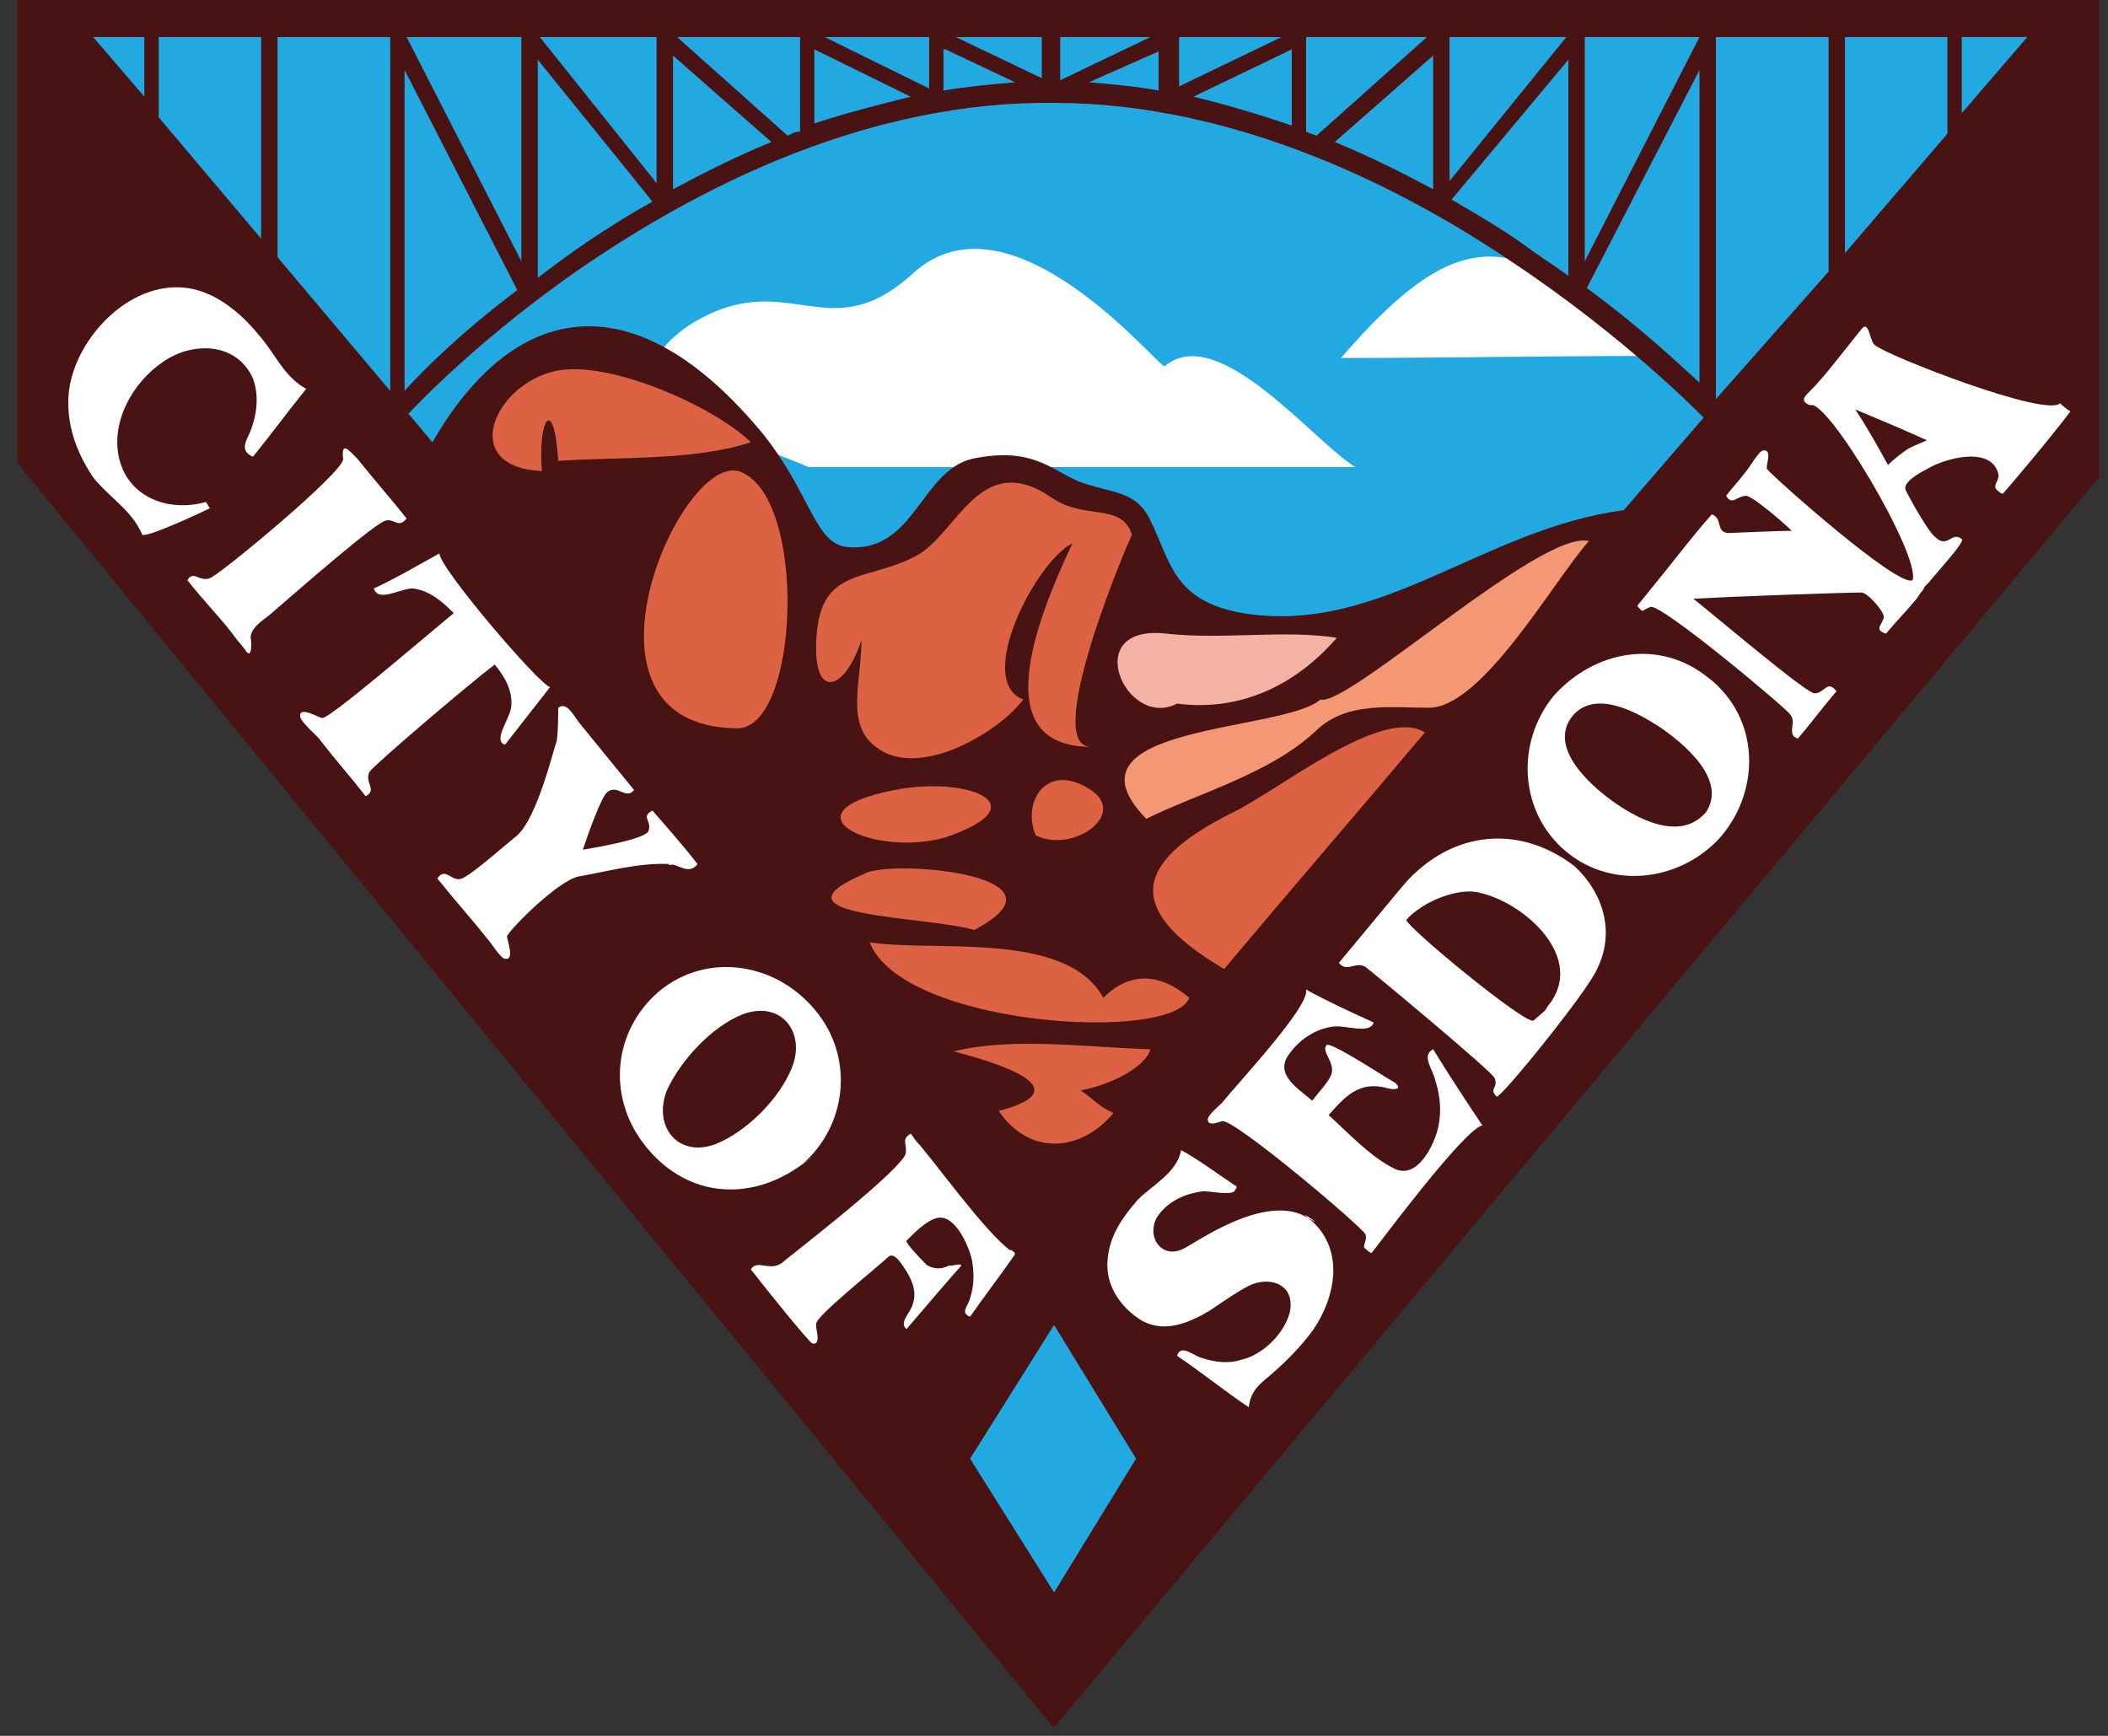 <svg width="102" height="84" viewBox="0 0 102 84" fill="none" xmlns="http://www.w3.org/2000/svg">
<rect x="0" y="0" width="102" height="84" fill="#333333" stroke="none"/>
<path d="M1.83 0.697L51.004 58.84L99.882 1.095L1.83 0.697Z" fill="#23A9E1"/>
<path d="M79.954 17.224C74.898 17.224 69.941 17.323 64.884 17.323C70.833 10.454 73.51 11.151 79.954 17.224Z" fill="white"/>
<path d="M39.107 22.6C47.931 22.6 56.755 22.6 65.578 22.6C63.595 21.405 58.936 15.531 56.358 17.721C56.16 17.921 48.922 8.861 44.163 13.241C39.999 17.025 38.116 12.744 33.357 15.73C28.102 19.314 36.529 21.405 39.107 22.6Z" fill="white"/>
<path d="M51.302 0H0.838V22.401L51.004 83.63L51.302 83.231L101.567 23.098V0H51.302ZM13.429 1.792H18.882V18.916L13.429 12.445V1.792ZM12.636 11.549L7.679 5.675V1.792H12.636V11.549ZM31.771 8.861L26.119 1.792H31.771V8.861ZM25.227 12.644L19.675 1.792H25.227V12.644ZM19.576 3.385L25.029 14.038C22.253 16.129 20.369 18.02 19.576 18.916V3.385V3.385ZM26.02 2.887L31.572 9.757C30.482 10.354 29.391 11.051 28.499 11.648C27.607 12.246 26.814 12.843 26.02 13.441V2.887ZM32.564 2.688L37.323 6.87C35.637 7.566 34.051 8.363 32.564 9.159V2.688ZM38.116 6.571L32.762 1.792H38.711V6.372C38.413 6.372 38.314 6.471 38.116 6.571ZM57.052 1.792H62.009L57.052 4.181V1.792ZM51.302 1.792H55.664L51.302 3.883V1.792ZM50.409 3.783L46.245 1.792H50.409V3.783ZM44.957 4.281L39.9 1.792H44.957V4.281ZM39.405 2.389L44.064 4.679C42.478 5.078 40.892 5.476 39.405 5.974V2.389ZM45.75 2.389L49.121 3.982C47.931 4.082 46.84 4.181 45.651 4.381V2.389H45.75ZM56.061 2.489V4.381C54.97 4.181 53.879 4.082 52.69 3.982L56.061 2.489ZM62.505 2.389V6.073C61.018 5.575 59.431 5.078 57.746 4.679L62.505 2.389ZM63.199 1.792H69.048L63.694 6.571C63.496 6.471 63.397 6.471 63.199 6.372V1.792ZM76.682 1.792H82.234L76.682 12.644V1.792ZM70.139 1.792H75.79L70.139 8.761V1.792ZM69.346 2.688V9.159C67.859 8.363 66.272 7.566 64.587 6.87L69.346 2.688ZM75.889 2.887V13.341C75.195 12.843 74.402 12.345 73.609 11.748C72.617 11.051 71.428 10.354 70.238 9.657L75.889 2.887ZM82.234 3.385V18.518C81.144 17.522 79.359 15.83 76.781 13.938L82.234 3.385ZM83.027 19.314V1.792H88.48V13.142L83.027 19.314C83.027 19.414 83.126 19.414 83.027 19.314ZM89.273 1.792H94.23V6.471L89.273 12.246V1.792ZM6.985 1.792V4.679L4.506 1.792H6.985V1.792ZM19.675 19.912L19.774 20.011C19.774 20.011 23.343 16.129 28.895 12.445C34.15 8.96 42.081 4.878 51.004 4.978C59.828 4.978 67.958 9.159 73.113 12.644C78.665 16.328 82.333 20.111 82.433 20.21L78.566 24.691C71.725 25.587 66.768 30.764 60.125 29.669C56.755 29.071 56.655 27.18 55.664 25.189C54.97 23.695 53.78 23.894 52.194 23.297C50.806 22.7 49.914 21.604 47.039 22.202C44.56 22.799 44.263 26.682 41.09 26.483C39.405 26.383 39.306 23.994 36.926 21.007C30.68 13.441 24.831 14.536 20.865 21.505L50.905 57.247L19.675 19.912ZM94.924 5.476V1.792H98.097L94.924 5.476Z" fill="#491213"/>
<path d="M46.939 70.588L51.004 64.116L54.97 70.588L51.004 77.059L46.939 70.588Z" fill="#23A9E1"/>
<path d="M23.938 32.158C24.434 32.755 24.831 33.452 24.732 34.248C24.632 34.846 23.839 35.841 24.434 36.04C25.128 35.144 25.921 34.149 26.615 33.253C26.02 33.054 21.262 27.478 21.262 26.781C20.171 27.379 19.18 27.976 18.089 28.474C18.287 29.171 19.378 28.474 19.973 28.474C20.766 28.573 21.361 29.071 21.956 29.669C20.27 31.062 16.106 34.647 15.61 34.746C15.412 34.746 14.52 34.149 14.52 34.647C14.52 34.945 15.412 35.642 15.511 35.841C16.205 36.737 16.998 37.633 17.692 38.529C18.287 38.231 17.593 37.833 17.891 37.335C18.188 36.937 22.749 33.054 23.938 32.158Z" fill="white"/>
<path d="M18.684 25.189C19.08 25.089 19.279 25.587 19.675 25.089C18.882 24.093 18.089 23.197 17.296 22.202C16.899 21.803 16.503 21.306 16.602 22.202C16.701 22.799 10.554 27.877 10.158 27.976C9.662 28.175 9.364 27.578 9.067 28.076C9.761 28.972 10.554 29.768 11.248 30.664C11.446 30.963 11.744 31.262 11.942 31.56C12.239 31.859 12.14 30.863 12.14 30.963C12.041 30.465 12.636 30.067 13.033 29.768C14.52 28.474 18.287 25.189 18.684 25.189Z" fill="white"/>
<path d="M9.959 24.293C8.175 24.79 6.291 24.093 5.795 22.301C5.3 20.509 6.39 18.518 7.877 17.522C9.265 16.527 11.446 16.527 12.24 18.319C12.537 19.115 12.438 20.011 12.14 20.808C11.942 21.306 11.546 21.803 12.24 22.102C13.132 21.007 13.925 19.912 14.817 18.817C13.727 18.219 13.33 17.124 12.537 16.228C11.645 15.133 10.455 14.137 9.067 13.938C6.192 13.54 3.515 16.527 3.317 19.115C3.218 20.609 3.713 21.903 4.506 23.098C5.3 24.093 6.39 24.691 6.886 25.885C7.183 25.985 9.563 24.89 10.158 24.591C10.058 24.492 10.058 24.392 9.959 24.293C9.959 24.293 9.265 24.492 9.959 24.293Z" fill="white"/>
<path d="M48.922 60.532C47.733 59.736 44.957 55.853 44.362 55.255C44.263 55.156 44.163 54.957 44.064 54.857C44.064 54.857 43.767 55.056 43.866 55.056C43.668 55.156 43.965 55.654 43.767 55.952C42.974 57.147 38.017 60.93 37.818 61.129C37.224 61.528 36.629 60.93 36.331 61.428C37.025 62.324 39.107 64.913 39.306 65.012C39.801 65.112 39.405 64.216 39.504 64.017C39.603 63.618 42.081 61.627 42.974 60.831C43.271 60.532 43.668 61.229 43.866 61.528C44.163 62.025 44.362 62.523 44.163 63.121C44.064 63.519 43.469 64.017 43.866 64.315C44.461 63.618 46.245 61.528 46.444 61.328C46.741 61.03 45.849 61.328 45.948 61.229C45.551 61.428 45.254 61.428 44.857 61.229C44.758 61.129 43.767 60.134 43.866 60.034C44.263 59.636 44.857 59.039 45.353 58.939C46.245 58.74 46.939 60.432 47.039 61.03C47.138 61.627 47.138 62.224 46.939 62.822C46.84 63.22 46.444 63.519 46.939 63.718C47.633 62.722 48.327 61.826 49.021 60.831C49.22 60.632 49.021 60.532 48.922 60.532C49.121 60.532 48.823 60.432 48.922 60.532Z" fill="white"/>
<path d="M38.81 56.35C40.991 54.459 41.288 51.273 39.603 49.083C37.719 46.594 34.249 45.996 31.87 47.988C29.689 49.879 29.391 52.965 31.077 55.255C33.059 57.944 36.232 58.242 38.81 56.35C38.711 56.45 39.999 55.455 38.81 56.35ZM38.314 51.671C37.719 53.165 36.133 54.758 34.646 55.355C32.861 56.052 31.572 54.559 32.266 52.766C32.96 51.273 34.447 49.68 35.935 49.083C37.818 48.386 39.008 49.979 38.314 51.671C38.413 51.472 37.917 52.567 38.314 51.671Z" fill="white"/>
<path d="M32.465 41.815C32.96 41.914 33.357 42.313 33.754 41.815C33.059 40.919 32.266 40.023 31.572 39.226C30.977 39.525 31.572 39.724 31.374 40.222C31.176 40.62 28.796 41.018 28.201 41.118C28.4 40.521 29.094 38.529 29.391 38.33C29.887 37.932 30.284 38.728 30.68 38.231C29.788 37.136 28.895 36.04 28.003 34.945C27.706 34.547 27.408 33.95 27.012 34.248C27.012 34.248 27.012 35.742 26.913 35.941C26.814 36.14 26.02 39.525 25.029 40.421C24.533 40.819 22.848 42.313 22.352 42.512C21.856 42.711 21.559 41.914 21.162 42.512C21.956 43.507 22.848 44.503 23.641 45.499C23.74 45.598 24.236 46.395 24.434 46.395C24.93 46.494 24.533 45.499 24.533 45.3C24.732 44.901 27.012 42.611 28.003 42.412C29.193 42.213 30.977 41.715 32.465 41.815C32.068 41.815 32.762 41.914 32.465 41.815Z" fill="white"/>
<path d="M26.219 22.799C22.253 22.6 23.839 18.817 26.615 18.02C29.193 17.224 34.646 19.713 36.331 21.405C33.555 22.301 29.986 22.102 27.012 22.301C26.814 19.115 26.02 20.21 26.219 22.799Z" fill="#DC6243"/>
<path d="M35.637 35.244C27.111 35.144 32.861 22.003 35.736 22.799C39.107 23.894 38.711 35.343 35.637 35.244Z" fill="#DC6243"/>
<path d="M41.685 30.963C40.892 33.452 39.306 33.95 39.504 30.863C39.702 27.379 41.982 28.175 44.362 26.881C46.345 25.786 47.435 21.704 50.905 24.093C52.491 25.189 54.276 24.293 54.772 25.885C54.772 25.786 50.31 36.14 52.789 36.14C47.832 36.14 50.013 30.266 51.897 26.284C50.112 27.18 47.138 32.954 49.517 33.85C48.228 35.543 44.362 37.733 42.379 36.14C40.892 35.045 41.685 32.954 41.685 30.963Z" fill="#DC6243"/>
<path d="M45.75 40.521C42.28 41.516 37.719 39.326 43.271 38.231C46.741 37.534 50.409 38.928 45.75 40.521C45.651 40.521 45.849 40.521 45.75 40.521Z" fill="#DC6243"/>
<path d="M50.112 40.421C49.418 38.728 50.707 36.837 52.789 38.231C54.573 39.425 51.897 41.317 50.112 40.421Z" fill="#DC6243"/>
<path d="M47.138 45.001C44.758 44.304 36.728 44.403 41.982 42.213C43.668 41.616 52.095 42.412 47.138 45.001Z" fill="#DC6243"/>
<path d="M57.548 48.286C56.16 47.092 54.672 46.992 53.384 48.286C51.599 45.001 45.155 46.096 42.081 45.598C43.668 49.68 56.755 50.477 57.548 48.286Z" fill="#DC6243"/>
<path d="M55.664 50.775C52.491 50.676 49.021 50.178 46.146 50.875C48.03 51.373 52.491 52.667 48.327 53.762C49.815 55.952 52.293 55.753 53.879 53.861C53.185 53.563 52.888 53.165 52.293 52.766C53.879 52.468 55.466 51.572 55.664 50.775Z" fill="#DC6243"/>
<path d="M59.233 46.892C53.979 43.806 55.267 41.516 59.63 39.326C61.91 38.231 66.867 34.149 68.949 35.443C65.677 39.326 62.406 43.109 59.233 46.892Z" fill="#DC6243"/>
<path d="M55.466 39.625C51.004 35.045 62.108 35.443 63.893 33.85C65.182 34.248 74.6 25.587 76.88 26.184C75.195 28.076 71.725 34.248 69.147 34.248C67.165 34.248 65.182 33.95 63.694 35.343C61.513 37.434 57.845 38.43 55.466 39.625Z" fill="#F49774"/>
<path d="M56.953 34.049C54.474 35.343 52.194 30.166 56.457 30.664C59.233 30.963 62.108 30.465 64.686 30.863C62.703 33.153 60.026 34.447 56.953 34.049Z" fill="#F4B1A4"/>
<path d="M69.445 52.269C69.643 52.866 69.742 53.563 69.643 54.26C69.544 55.156 68.652 57.147 67.462 56.55C66.272 55.952 65.281 54.857 64.289 53.961C65.082 53.065 65.776 52.269 67.165 52.667C67.561 52.766 67.859 52.667 67.462 52.368C67.065 52.169 64.388 50.377 64.19 50.576C63.893 50.875 64.686 51.472 64.388 52.069C64.19 52.468 63.794 52.866 63.496 53.264C62.802 52.667 61.612 51.97 62.406 50.974C62.901 50.277 63.694 49.78 64.488 49.68C65.082 49.581 66.272 50.078 66.471 49.481C65.38 48.983 64.289 48.485 63.199 47.888C63.397 48.684 59.927 52.368 59.134 53.364C59.035 53.463 58.44 53.961 58.44 54.16C58.44 54.559 59.035 54.26 59.134 54.26C59.63 54.061 65.876 59.337 66.074 59.736C66.173 60.034 65.876 60.333 66.074 60.432C66.074 60.432 66.272 60.632 66.371 60.632C66.768 60.134 70.833 54.658 71.725 54.459C70.932 53.264 70.139 52.069 69.346 50.775C68.751 51.074 69.346 51.771 69.445 52.269Z" fill="white"/>
<path d="M63.298 58.939C61.216 57.645 57.746 60.233 57.25 60.432C56.259 60.93 55.466 59.935 55.961 58.939C56.457 58.143 57.349 57.744 58.242 57.645C58.539 57.645 59.531 57.844 59.729 57.645C59.828 57.446 59.927 57.446 59.729 57.346C58.837 56.749 58.043 56.151 57.151 55.654C56.953 56.749 55.763 57.346 55.069 58.043C54.276 58.939 53.582 59.935 53.582 61.229C53.582 62.324 54.276 63.32 55.267 63.917C56.358 64.514 57.548 64.017 58.539 63.419C59.134 63.021 59.828 62.523 60.423 62.224C61.414 61.727 62.703 62.125 62.406 63.519C62.108 64.614 61.018 65.609 60.026 65.809C59.431 66.008 58.737 65.908 58.143 65.709C57.746 65.609 57.151 65.012 56.953 65.609C58.143 66.406 59.233 67.302 60.423 68.099C60.522 67.302 60.919 67.003 61.513 66.506C62.207 65.908 62.901 65.211 63.496 64.415C64.686 62.722 65.082 60.333 63.298 58.939Z" fill="white"/>
<path d="M63.298 58.939C64.289 59.536 62.703 58.441 63.298 58.939V58.939Z" fill="white"/>
<path d="M99.683 19.514C98.989 20.21 91.355 17.224 90.76 16.726C90.463 16.626 90.463 15.432 90.067 15.93C89.67 16.427 89.273 16.925 88.877 17.423C88.48 17.921 88.084 18.419 87.588 18.916C87.29 19.215 87.092 19.414 87.588 19.613C88.381 19.215 92.942 26.881 92.545 28.076C91.851 28.474 85.704 22.998 85.506 22.7C85.407 22.6 85.803 21.704 85.308 21.803C85.109 21.803 84.614 22.7 84.415 22.899C84.118 23.297 83.82 23.596 83.523 23.994C83.82 24.492 84.019 23.994 84.514 23.994C84.911 24.093 86.299 25.288 86.696 25.686C86.002 25.686 84.019 25.786 83.82 25.786C82.928 25.885 83.424 25.089 82.829 24.89C82.036 25.786 81.342 26.682 80.549 27.677C80.152 28.175 79.656 28.773 79.26 29.27C79.161 29.37 79.26 29.27 79.26 29.37C79.557 29.669 79.359 29.569 79.855 29.37C80.35 29.171 86.398 34.248 86.597 34.547C86.993 34.945 86.398 35.543 86.993 35.742C87.588 35.045 88.183 34.248 88.778 33.551C88.877 33.452 88.877 33.452 88.778 33.352C88.381 32.954 88.282 33.551 87.786 33.551C87.29 33.452 83.424 30.166 81.937 28.972C83.721 28.872 89.174 28.673 90.067 28.673C90.364 28.673 91.157 29.569 91.157 29.868C91.058 30.266 90.661 30.465 91.256 30.664C91.752 30.067 92.248 29.569 92.743 28.972L92.942 28.673C93.041 28.573 93.041 28.573 93.14 28.374L93.338 28.175C93.735 27.677 95.123 26.184 94.924 26.084C94.429 25.686 94.23 26.582 93.636 25.985C93.338 25.786 92.446 24.193 92.248 23.795C91.95 23.396 92.842 22.899 93.239 22.7C94.032 22.202 96.412 21.505 96.709 22.998C96.709 23.297 96.412 23.496 96.61 23.695C96.61 23.695 96.808 23.894 96.907 23.894C97.106 23.695 99.287 21.107 100.179 19.912C99.882 19.713 99.782 19.613 99.683 19.514ZM92.347 21.704C92.446 21.704 92.545 21.604 92.347 21.704C92.049 21.903 91.653 22.202 91.355 22.5C90.86 21.604 90.364 20.708 89.769 19.812C90.959 20.31 92.148 20.808 93.239 21.306C93.041 21.405 92.743 21.505 92.347 21.704Z" fill="white"/>
<path d="M82.73 32.855C80.35 30.863 77.178 31.461 75.195 33.651C73.311 35.941 73.51 39.326 75.79 41.218C78.07 43.109 81.441 42.611 83.325 40.421C85.209 38.131 85.109 34.746 82.73 32.855ZM82.433 39.425C82.433 39.425 82.433 39.525 82.433 39.425C81.144 40.72 79.062 39.525 77.971 38.728C76.88 37.932 74.898 36.14 76.087 34.647C77.178 33.352 79.161 34.447 80.251 35.144C81.441 35.941 83.622 37.733 82.532 39.326C82.631 39.226 82.631 39.226 82.433 39.425Z" fill="white"/>
<path d="M82.73 32.855C83.92 33.85 82.433 32.655 82.73 32.855V32.855Z" fill="white"/>
<path d="M82.433 39.526C82.433 39.425 82.433 39.425 82.433 39.526C82.532 39.425 82.532 39.425 82.532 39.425C82.433 39.425 82.433 39.526 82.433 39.526Z" fill="white"/>
<path d="M76.186 41.914C76.286 42.014 76.484 42.213 76.186 41.914C73.311 39.724 69.941 40.322 67.759 43.01C66.768 44.204 65.776 45.399 64.785 46.594C65.182 47.092 65.578 46.494 66.074 46.793C66.471 47.092 72.221 51.87 72.32 52.169C72.518 52.667 72.022 52.667 72.419 53.065C72.617 53.165 76.88 47.888 77.277 46.892C78.169 45.1 77.575 43.209 76.186 41.914ZM74.898 48.684C74.699 48.983 74.898 48.784 74.204 49.381C73.906 49.68 67.859 44.702 68.057 44.503C68.85 43.607 70.635 42.91 71.626 43.209C73.807 43.706 76.781 46.395 74.898 48.684Z" fill="white"/>
</svg>
